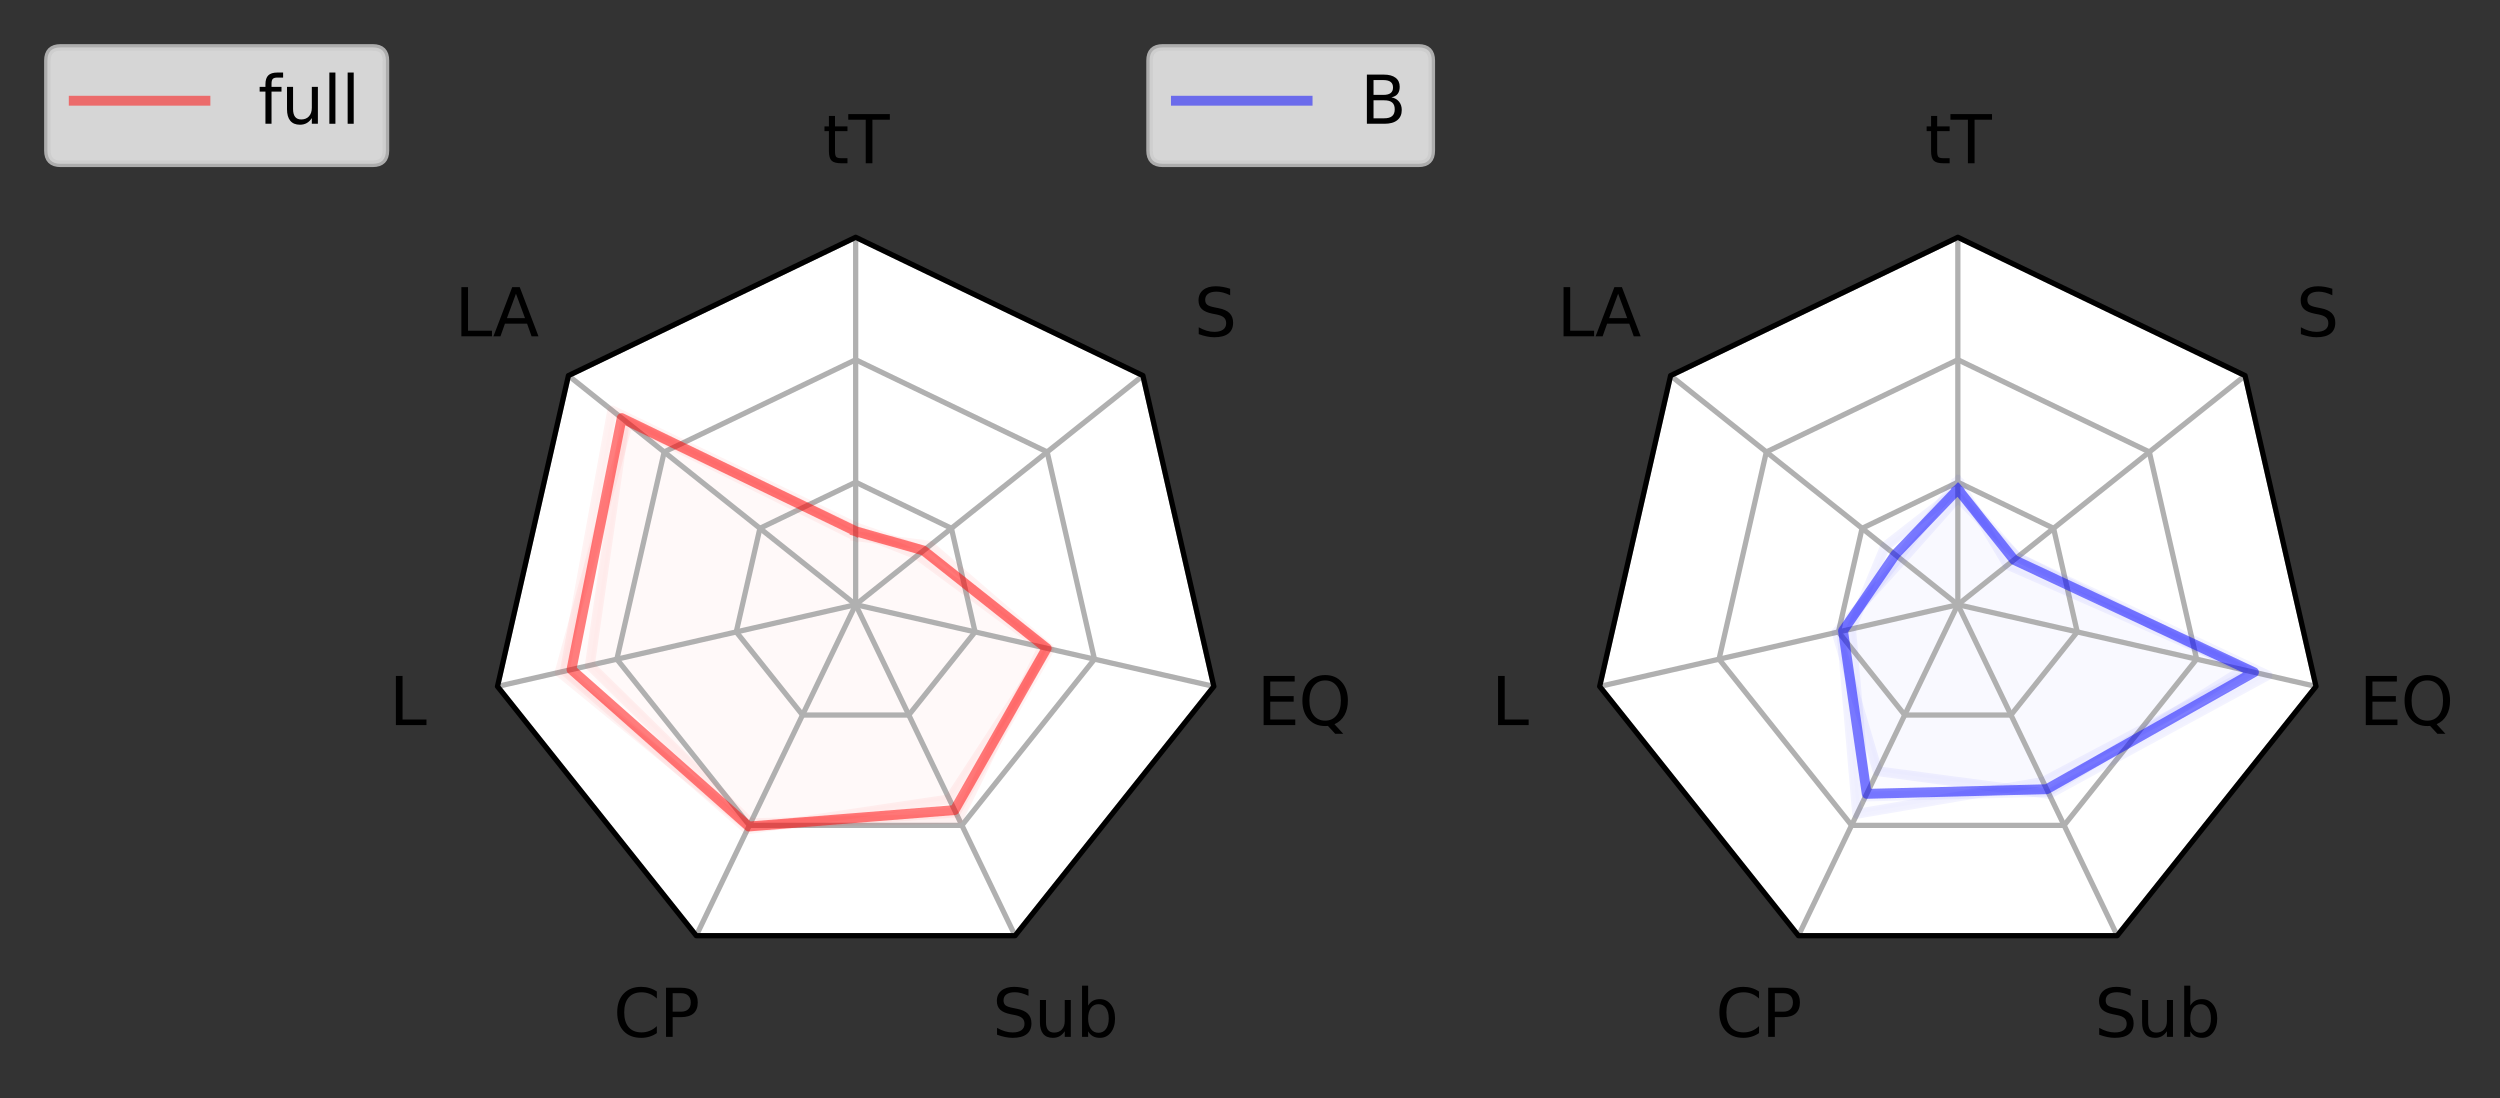<?xml version="1.0" encoding="utf-8" standalone="no"?>
<!DOCTYPE svg PUBLIC "-//W3C//DTD SVG 1.1//EN"
  "http://www.w3.org/Graphics/SVG/1.1/DTD/svg11.dtd">
<svg height="166.765pt" version="1.1" viewBox="0 0 379.705 166.765" width="379.705pt" xmlns="http://www.w3.org/2000/svg" xmlns:xlink="http://www.w3.org/1999/xlink">
 <rect x="0" y="0" width="379.705" height="166.765" fill="#333333" stroke="none"/>
 <defs>
  <style type="text/css">*{stroke-linecap:butt;stroke-linejoin:round;}</style>
 </defs>
 <g id="figure_1">
  <g id="patch_1">
   <path d="M 0 166.765 
L 379.705 166.765 
L 379.705 0 
L 0 0 
z
" style="fill:none;"/>
  </g>
  <g id="axes_1">
   <g id="patch_2">
    <path d="M 129.96 36.038 
L 86.334 57.047 
L 75.559 104.255 
L 105.749 142.112 
L 154.171 142.112 
L 184.361 104.255 
L 173.586 57.047 
z
" style="fill:#ffffff;"/>
   </g>
   <g id="patch_3">
    <path clip-path="url(#p2ae4ff834e)" d="M 129.96 80.08 
L 140.219 83.657 
L 159.154 98.501 
L 144.194 121.395 
L 113.523 125.969 
L 85.787 101.92 
L 92.982 62.349 
z
" style="fill:#ff0000;opacity:0.01;stroke:#ff0000;stroke-linejoin:miter;"/>
   </g>
   <g id="patch_4">
    <path clip-path="url(#p2ae4ff834e)" d="M 129.96 80.557 
L 139.401 84.309 
L 158.351 98.318 
L 145.599 124.313 
L 113.981 125.02 
L 89.583 101.054 
L 94.912 63.889 
z
" style="fill:#ff0000;opacity:0.01;stroke:#ff0000;stroke-linejoin:miter;"/>
   </g>
   <g id="patch_5">
    <path clip-path="url(#p2ae4ff834e)" d="M 129.96 81.432 
L 141.194 82.88 
L 159.41 98.56 
L 145.159 123.398 
L 113.704 125.594 
L 85.007 102.098 
L 95.378 64.26 
z
" style="fill:#ff0000;opacity:0.01;stroke:#ff0000;stroke-linejoin:miter;"/>
   </g>
   <g id="matplotlib.axis_1">
    <g id="xtick_1">
     <g id="line2d_1">
      <path clip-path="url(#p2ae4ff834e)" d="M 129.96 91.838 
L 129.96 83.867 
L 129.96 75.895 
L 129.96 67.924 
L 129.96 59.952 
L 129.96 51.981 
L 129.96 44.01 
L 129.96 36.038 
" style="fill:none;stroke:#b0b0b0;stroke-linecap:square;stroke-width:0.8;"/>
     </g>
     <g id="text_1">
      <!-- tT -->
      <g transform="translate(124.946 24.797)scale(0.1 -0.1)">
       <defs>
        <path d="M 1172 4494 
L 1172 3500 
L 2356 3500 
L 2356 3053 
L 1172 3053 
L 1172 1153 
Q 1172 725 1289 603 
Q 1406 481 1766 481 
L 2356 481 
L 2356 0 
L 1766 0 
Q 1100 0 847 248 
Q 594 497 594 1153 
L 594 3053 
L 172 3053 
L 172 3500 
L 594 3500 
L 594 4494 
L 1172 4494 
z
" id="DejaVuSans-74" transform="scale(0.016)"/>
        <path d="M -19 4666 
L 3928 4666 
L 3928 4134 
L 2272 4134 
L 2272 0 
L 1638 0 
L 1638 4134 
L -19 4134 
L -19 4666 
z
" id="DejaVuSans-54" transform="scale(0.016)"/>
       </defs>
       <use xlink:href="#DejaVuSans-74"/>
       <use x="39.209" xlink:href="#DejaVuSans-54"/>
      </g>
     </g>
    </g>
    <g id="xtick_2">
     <g id="line2d_2">
      <path clip-path="url(#p2ae4ff834e)" d="M 129.96 91.838 
L 136.192 86.868 
L 142.425 81.898 
L 148.657 76.928 
L 154.889 71.958 
L 161.122 66.988 
L 167.354 62.017 
L 173.586 57.047 
" style="fill:none;stroke:#b0b0b0;stroke-linecap:square;stroke-width:0.8;"/>
     </g>
     <g id="text_2">
      <!-- S -->
      <g transform="translate(181.358 51.078)scale(0.1 -0.1)">
       <defs>
        <path d="M 3425 4513 
L 3425 3897 
Q 3066 4069 2747 4153 
Q 2428 4238 2131 4238 
Q 1616 4238 1336 4038 
Q 1056 3838 1056 3469 
Q 1056 3159 1242 3001 
Q 1428 2844 1947 2747 
L 2328 2669 
Q 3034 2534 3370 2195 
Q 3706 1856 3706 1288 
Q 3706 609 3251 259 
Q 2797 -91 1919 -91 
Q 1588 -91 1214 -16 
Q 841 59 441 206 
L 441 856 
Q 825 641 1194 531 
Q 1563 422 1919 422 
Q 2459 422 2753 634 
Q 3047 847 3047 1241 
Q 3047 1584 2836 1778 
Q 2625 1972 2144 2069 
L 1759 2144 
Q 1053 2284 737 2584 
Q 422 2884 422 3419 
Q 422 4038 858 4394 
Q 1294 4750 2059 4750 
Q 2388 4750 2728 4690 
Q 3069 4631 3425 4513 
z
" id="DejaVuSans-53" transform="scale(0.016)"/>
       </defs>
       <use xlink:href="#DejaVuSans-53"/>
      </g>
     </g>
    </g>
    <g id="xtick_3">
     <g id="line2d_3">
      <path clip-path="url(#p2ae4ff834e)" d="M 129.96 91.838 
L 137.732 93.612 
L 145.503 95.386 
L 153.275 97.16 
L 161.046 98.933 
L 168.818 100.707 
L 176.589 102.481 
L 184.361 104.255 
" style="fill:none;stroke:#b0b0b0;stroke-linecap:square;stroke-width:0.8;"/>
     </g>
     <g id="text_3">
      <!-- EQ -->
      <g transform="translate(190.915 110.129)scale(0.1 -0.1)">
       <defs>
        <path d="M 628 4666 
L 3578 4666 
L 3578 4134 
L 1259 4134 
L 1259 2753 
L 3481 2753 
L 3481 2222 
L 1259 2222 
L 1259 531 
L 3634 531 
L 3634 0 
L 628 0 
L 628 4666 
z
" id="DejaVuSans-45" transform="scale(0.016)"/>
        <path d="M 2522 4238 
Q 1834 4238 1429 3725 
Q 1025 3213 1025 2328 
Q 1025 1447 1429 934 
Q 1834 422 2522 422 
Q 3209 422 3611 934 
Q 4013 1447 4013 2328 
Q 4013 3213 3611 3725 
Q 3209 4238 2522 4238 
z
M 3406 84 
L 4238 -825 
L 3475 -825 
L 2784 -78 
Q 2681 -84 2626 -87 
Q 2572 -91 2522 -91 
Q 1538 -91 948 567 
Q 359 1225 359 2328 
Q 359 3434 948 4092 
Q 1538 4750 2522 4750 
Q 3503 4750 4090 4092 
Q 4678 3434 4678 2328 
Q 4678 1516 4351 937 
Q 4025 359 3406 84 
z
" id="DejaVuSans-51" transform="scale(0.016)"/>
       </defs>
       <use xlink:href="#DejaVuSans-45"/>
       <use x="63.184" xlink:href="#DejaVuSans-51"/>
      </g>
     </g>
    </g>
    <g id="xtick_4">
     <g id="line2d_4">
      <path clip-path="url(#p2ae4ff834e)" d="M 129.96 91.838 
L 133.419 99.02 
L 136.877 106.202 
L 140.336 113.384 
L 143.795 120.566 
L 147.253 127.748 
L 150.712 134.93 
L 154.171 142.112 
" style="fill:none;stroke:#b0b0b0;stroke-linecap:square;stroke-width:0.8;"/>
     </g>
     <g id="text_4">
      <!-- Sub -->
      <g transform="translate(150.728 157.485)scale(0.1 -0.1)">
       <defs>
        <path d="M 544 1381 
L 544 3500 
L 1119 3500 
L 1119 1403 
Q 1119 906 1312 657 
Q 1506 409 1894 409 
Q 2359 409 2629 706 
Q 2900 1003 2900 1516 
L 2900 3500 
L 3475 3500 
L 3475 0 
L 2900 0 
L 2900 538 
Q 2691 219 2414 64 
Q 2138 -91 1772 -91 
Q 1169 -91 856 284 
Q 544 659 544 1381 
z
M 1991 3584 
L 1991 3584 
z
" id="DejaVuSans-75" transform="scale(0.016)"/>
        <path d="M 3116 1747 
Q 3116 2381 2855 2742 
Q 2594 3103 2138 3103 
Q 1681 3103 1420 2742 
Q 1159 2381 1159 1747 
Q 1159 1113 1420 752 
Q 1681 391 2138 391 
Q 2594 391 2855 752 
Q 3116 1113 3116 1747 
z
M 1159 2969 
Q 1341 3281 1617 3432 
Q 1894 3584 2278 3584 
Q 2916 3584 3314 3078 
Q 3713 2572 3713 1747 
Q 3713 922 3314 415 
Q 2916 -91 2278 -91 
Q 1894 -91 1617 61 
Q 1341 213 1159 525 
L 1159 0 
L 581 0 
L 581 4863 
L 1159 4863 
L 1159 2969 
z
" id="DejaVuSans-62" transform="scale(0.016)"/>
       </defs>
       <use xlink:href="#DejaVuSans-53"/>
       <use x="63.477" xlink:href="#DejaVuSans-75"/>
       <use x="126.855" xlink:href="#DejaVuSans-62"/>
      </g>
     </g>
    </g>
    <g id="xtick_5">
     <g id="line2d_5">
      <path clip-path="url(#p2ae4ff834e)" d="M 129.96 91.838 
L 126.501 99.02 
L 123.043 106.202 
L 119.584 113.384 
L 116.125 120.566 
L 112.667 127.748 
L 109.208 134.93 
L 105.749 142.112 
" style="fill:none;stroke:#b0b0b0;stroke-linecap:square;stroke-width:0.8;"/>
     </g>
     <g id="text_5">
      <!-- CP -->
      <g transform="translate(93.169 157.485)scale(0.1 -0.1)">
       <defs>
        <path d="M 4122 4306 
L 4122 3641 
Q 3803 3938 3442 4084 
Q 3081 4231 2675 4231 
Q 1875 4231 1450 3742 
Q 1025 3253 1025 2328 
Q 1025 1406 1450 917 
Q 1875 428 2675 428 
Q 3081 428 3442 575 
Q 3803 722 4122 1019 
L 4122 359 
Q 3791 134 3420 21 
Q 3050 -91 2638 -91 
Q 1578 -91 968 557 
Q 359 1206 359 2328 
Q 359 3453 968 4101 
Q 1578 4750 2638 4750 
Q 3056 4750 3426 4639 
Q 3797 4528 4122 4306 
z
" id="DejaVuSans-43" transform="scale(0.016)"/>
        <path d="M 1259 4147 
L 1259 2394 
L 2053 2394 
Q 2494 2394 2734 2622 
Q 2975 2850 2975 3272 
Q 2975 3691 2734 3919 
Q 2494 4147 2053 4147 
L 1259 4147 
z
M 628 4666 
L 2053 4666 
Q 2838 4666 3239 4311 
Q 3641 3956 3641 3272 
Q 3641 2581 3239 2228 
Q 2838 1875 2053 1875 
L 1259 1875 
L 1259 0 
L 628 0 
L 628 4666 
z
" id="DejaVuSans-50" transform="scale(0.016)"/>
       </defs>
       <use xlink:href="#DejaVuSans-43"/>
       <use x="69.824" xlink:href="#DejaVuSans-50"/>
      </g>
     </g>
    </g>
    <g id="xtick_6">
     <g id="line2d_6">
      <path clip-path="url(#p2ae4ff834e)" d="M 129.96 91.838 
L 122.188 93.612 
L 114.417 95.386 
L 106.645 97.16 
L 98.874 98.933 
L 91.102 100.707 
L 83.331 102.481 
L 75.559 104.255 
" style="fill:none;stroke:#b0b0b0;stroke-linecap:square;stroke-width:0.8;"/>
     </g>
     <g id="text_6">
      <!-- L -->
      <g transform="translate(59.124 110.129)scale(0.1 -0.1)">
       <defs>
        <path d="M 628 4666 
L 1259 4666 
L 1259 531 
L 3531 531 
L 3531 0 
L 628 0 
L 628 4666 
z
" id="DejaVuSans-4c" transform="scale(0.016)"/>
       </defs>
       <use xlink:href="#DejaVuSans-4c"/>
      </g>
     </g>
    </g>
    <g id="xtick_7">
     <g id="line2d_7">
      <path clip-path="url(#p2ae4ff834e)" d="M 129.96 91.838 
L 123.728 86.868 
L 117.495 81.898 
L 111.263 76.928 
L 105.031 71.958 
L 98.798 66.988 
L 92.566 62.017 
L 86.334 57.047 
" style="fill:none;stroke:#b0b0b0;stroke-linecap:square;stroke-width:0.8;"/>
     </g>
     <g id="text_7">
      <!-- LA -->
      <g transform="translate(69.069 51.078)scale(0.1 -0.1)">
       <defs>
        <path d="M 2188 4044 
L 1331 1722 
L 3047 1722 
L 2188 4044 
z
M 1831 4666 
L 2547 4666 
L 4325 0 
L 3669 0 
L 3244 1197 
L 1141 1197 
L 716 0 
L 50 0 
L 1831 4666 
z
" id="DejaVuSans-41" transform="scale(0.016)"/>
       </defs>
       <use xlink:href="#DejaVuSans-4c"/>
       <use x="57.963" xlink:href="#DejaVuSans-41"/>
      </g>
     </g>
    </g>
   </g>
   <g id="matplotlib.axis_2">
    <g id="ytick_1">
     <g id="line2d_8">
      <path clip-path="url(#p2ae4ff834e)" d="M 129.96 73.238 
L 144.502 80.241 
L 148.094 95.977 
L 138.03 108.596 
L 121.89 108.596 
L 111.826 95.977 
L 115.418 80.241 
L 129.96 73.238 
" style="fill:none;stroke:#b0b0b0;stroke-linecap:square;stroke-width:0.8;"/>
     </g>
    </g>
    <g id="ytick_2">
     <g id="line2d_9">
      <path clip-path="url(#p2ae4ff834e)" d="M 129.96 54.638 
L 159.044 68.644 
L 166.227 100.116 
L 146.1 125.354 
L 113.82 125.354 
L 93.693 100.116 
L 100.876 68.644 
L 129.96 54.638 
" style="fill:none;stroke:#b0b0b0;stroke-linecap:square;stroke-width:0.8;"/>
     </g>
    </g>
    <g id="ytick_3">
     <g id="line2d_10">
      <path clip-path="url(#p2ae4ff834e)" d="M 129.96 36.038 
L 173.586 57.047 
L 184.361 104.255 
L 154.171 142.112 
L 105.749 142.112 
L 75.559 104.255 
L 86.334 57.047 
L 129.96 36.038 
" style="fill:none;stroke:#b0b0b0;stroke-linecap:square;stroke-width:0.8;"/>
     </g>
    </g>
   </g>
   <g id="line2d_11">
    <path clip-path="url(#p2ae4ff834e)" d="M 129.96 80.69 
L 140.271 83.615 
L 158.971 98.46 
L 144.984 123.035 
L 113.736 125.527 
L 86.792 101.691 
L 94.424 63.499 
L 129.96 80.69 
" style="fill:none;stroke:#ff0000;stroke-linecap:square;stroke-opacity:0.5;stroke-width:1.5;"/>
   </g>
   <g id="line2d_12">
    <path clip-path="url(#p2ae4ff834e)" d="M 129.96 80.08 
L 140.219 83.657 
L 159.154 98.501 
L 144.194 121.395 
L 113.523 125.969 
L 85.787 101.92 
L 92.982 62.349 
L 129.96 80.08 
" style="fill:none;stroke:#ff0000;stroke-linecap:square;stroke-opacity:0.05;stroke-width:1.5;"/>
   </g>
   <g id="line2d_13">
    <path clip-path="url(#p2ae4ff834e)" d="M 129.96 80.557 
L 139.401 84.309 
L 158.351 98.318 
L 145.599 124.313 
L 113.981 125.02 
L 89.583 101.054 
L 94.912 63.889 
L 129.96 80.557 
" style="fill:none;stroke:#ff0000;stroke-linecap:square;stroke-opacity:0.05;stroke-width:1.5;"/>
   </g>
   <g id="line2d_14">
    <path clip-path="url(#p2ae4ff834e)" d="M 129.96 81.432 
L 141.194 82.88 
L 159.41 98.56 
L 145.159 123.398 
L 113.704 125.594 
L 85.007 102.098 
L 95.378 64.26 
L 129.96 81.432 
" style="fill:none;stroke:#ff0000;stroke-linecap:square;stroke-opacity:0.05;stroke-width:1.5;"/>
   </g>
   <g id="patch_6">
    <path d="M 129.96 36.038 
L 86.334 57.047 
L 75.559 104.255 
L 105.749 142.112 
L 154.171 142.112 
L 184.361 104.255 
L 173.586 57.047 
z
" style="fill:none;stroke:#000000;stroke-linecap:square;stroke-linejoin:miter;stroke-width:0.8;"/>
   </g>
   <g id="legend_1">
    <g id="patch_7">
     <path d="M 9.2 24.878 
L 56.614 24.878 
Q 58.614 24.878 58.614 22.878 
L 58.614 9.2 
Q 58.614 7.2 56.614 7.2 
L 9.2 7.2 
Q 7.2 7.2 7.2 9.2 
L 7.2 22.878 
Q 7.2 24.878 9.2 24.878 
z
" style="fill:#ffffff;opacity:0.8;stroke:#cccccc;stroke-linejoin:miter;"/>
    </g>
    <g id="line2d_15">
     <path d="M 11.2 15.298 
L 31.2 15.298 
" style="fill:none;stroke:#ff0000;stroke-linecap:square;stroke-opacity:0.5;stroke-width:1.5;"/>
    </g>
    <g id="line2d_16"/>
    <g id="text_8">
     <!-- full -->
     <g transform="translate(39.2 18.798)scale(0.1 -0.1)">
      <defs>
       <path d="M 2375 4863 
L 2375 4384 
L 1825 4384 
Q 1516 4384 1395 4259 
Q 1275 4134 1275 3809 
L 1275 3500 
L 2222 3500 
L 2222 3053 
L 1275 3053 
L 1275 0 
L 697 0 
L 697 3053 
L 147 3053 
L 147 3500 
L 697 3500 
L 697 3744 
Q 697 4328 969 4595 
Q 1241 4863 1831 4863 
L 2375 4863 
z
" id="DejaVuSans-66" transform="scale(0.016)"/>
       <path d="M 603 4863 
L 1178 4863 
L 1178 0 
L 603 0 
L 603 4863 
z
" id="DejaVuSans-6c" transform="scale(0.016)"/>
      </defs>
      <use xlink:href="#DejaVuSans-66"/>
      <use x="35.205" xlink:href="#DejaVuSans-75"/>
      <use x="98.584" xlink:href="#DejaVuSans-6c"/>
      <use x="126.367" xlink:href="#DejaVuSans-6c"/>
     </g>
    </g>
   </g>
  </g>
  <g id="axes_2">
   <g id="patch_8">
    <path d="M 297.36 36.038 
L 253.734 57.047 
L 242.959 104.255 
L 273.149 142.112 
L 321.571 142.112 
L 351.761 104.255 
L 340.986 57.047 
z
" style="fill:#ffffff;"/>
   </g>
   <g id="patch_9">
    <path clip-path="url(#p3a2c8fe702)" d="M 297.36 74.392 
L 306.369 84.653 
L 340.669 101.723 
L 311.046 120.258 
L 283.327 120.979 
L 281.149 95.538 
L 286.297 83.016 
z
" style="fill:#0000ff;opacity:0.01;stroke:#0000ff;stroke-linejoin:miter;"/>
   </g>
   <g id="patch_10">
    <path clip-path="url(#p3a2c8fe702)" d="M 297.36 73.071 
L 304.939 85.794 
L 341.945 102.014 
L 310.319 118.748 
L 282.064 123.601 
L 279.685 95.872 
L 288.37 84.669 
z
" style="fill:#0000ff;opacity:0.01;stroke:#0000ff;stroke-linejoin:miter;"/>
   </g>
   <g id="patch_11">
    <path clip-path="url(#p3a2c8fe702)" d="M 297.36 75.501 
L 306.376 84.648 
L 344.388 102.572 
L 311.21 120.599 
L 285.179 117.132 
L 278.936 96.043 
L 288.864 85.063 
z
" style="fill:#0000ff;opacity:0.01;stroke:#0000ff;stroke-linejoin:miter;"/>
   </g>
   <g id="matplotlib.axis_3">
    <g id="xtick_8">
     <g id="line2d_17">
      <path clip-path="url(#p3a2c8fe702)" d="M 297.36 91.838 
L 297.36 83.867 
L 297.36 75.895 
L 297.36 67.924 
L 297.36 59.952 
L 297.36 51.981 
L 297.36 44.01 
L 297.36 36.038 
" style="fill:none;stroke:#b0b0b0;stroke-linecap:square;stroke-width:0.8;"/>
     </g>
     <g id="text_9">
      <!-- tT -->
      <g transform="translate(292.346 24.797)scale(0.1 -0.1)">
       <use xlink:href="#DejaVuSans-74"/>
       <use x="39.209" xlink:href="#DejaVuSans-54"/>
      </g>
     </g>
    </g>
    <g id="xtick_9">
     <g id="line2d_18">
      <path clip-path="url(#p3a2c8fe702)" d="M 297.36 91.838 
L 303.592 86.868 
L 309.825 81.898 
L 316.057 76.928 
L 322.289 71.958 
L 328.522 66.988 
L 334.754 62.017 
L 340.986 57.047 
" style="fill:none;stroke:#b0b0b0;stroke-linecap:square;stroke-width:0.8;"/>
     </g>
     <g id="text_10">
      <!-- S -->
      <g transform="translate(348.758 51.078)scale(0.1 -0.1)">
       <use xlink:href="#DejaVuSans-53"/>
      </g>
     </g>
    </g>
    <g id="xtick_10">
     <g id="line2d_19">
      <path clip-path="url(#p3a2c8fe702)" d="M 297.36 91.838 
L 305.132 93.612 
L 312.903 95.386 
L 320.675 97.16 
L 328.446 98.933 
L 336.218 100.707 
L 343.989 102.481 
L 351.761 104.255 
" style="fill:none;stroke:#b0b0b0;stroke-linecap:square;stroke-width:0.8;"/>
     </g>
     <g id="text_11">
      <!-- EQ -->
      <g transform="translate(358.315 110.129)scale(0.1 -0.1)">
       <use xlink:href="#DejaVuSans-45"/>
       <use x="63.184" xlink:href="#DejaVuSans-51"/>
      </g>
     </g>
    </g>
    <g id="xtick_11">
     <g id="line2d_20">
      <path clip-path="url(#p3a2c8fe702)" d="M 297.36 91.838 
L 300.819 99.02 
L 304.277 106.202 
L 307.736 113.384 
L 311.195 120.566 
L 314.653 127.748 
L 318.112 134.93 
L 321.571 142.112 
" style="fill:none;stroke:#b0b0b0;stroke-linecap:square;stroke-width:0.8;"/>
     </g>
     <g id="text_12">
      <!-- Sub -->
      <g transform="translate(318.128 157.485)scale(0.1 -0.1)">
       <use xlink:href="#DejaVuSans-53"/>
       <use x="63.477" xlink:href="#DejaVuSans-75"/>
       <use x="126.855" xlink:href="#DejaVuSans-62"/>
      </g>
     </g>
    </g>
    <g id="xtick_12">
     <g id="line2d_21">
      <path clip-path="url(#p3a2c8fe702)" d="M 297.36 91.838 
L 293.901 99.02 
L 290.443 106.202 
L 286.984 113.384 
L 283.525 120.566 
L 280.067 127.748 
L 276.608 134.93 
L 273.149 142.112 
" style="fill:none;stroke:#b0b0b0;stroke-linecap:square;stroke-width:0.8;"/>
     </g>
     <g id="text_13">
      <!-- CP -->
      <g transform="translate(260.569 157.485)scale(0.1 -0.1)">
       <use xlink:href="#DejaVuSans-43"/>
       <use x="69.824" xlink:href="#DejaVuSans-50"/>
      </g>
     </g>
    </g>
    <g id="xtick_13">
     <g id="line2d_22">
      <path clip-path="url(#p3a2c8fe702)" d="M 297.36 91.838 
L 289.588 93.612 
L 281.817 95.386 
L 274.045 97.16 
L 266.274 98.933 
L 258.502 100.707 
L 250.731 102.481 
L 242.959 104.255 
" style="fill:none;stroke:#b0b0b0;stroke-linecap:square;stroke-width:0.8;"/>
     </g>
     <g id="text_14">
      <!-- L -->
      <g transform="translate(226.524 110.129)scale(0.1 -0.1)">
       <use xlink:href="#DejaVuSans-4c"/>
      </g>
     </g>
    </g>
    <g id="xtick_14">
     <g id="line2d_23">
      <path clip-path="url(#p3a2c8fe702)" d="M 297.36 91.838 
L 291.128 86.868 
L 284.895 81.898 
L 278.663 76.928 
L 272.431 71.958 
L 266.198 66.988 
L 259.966 62.017 
L 253.734 57.047 
" style="fill:none;stroke:#b0b0b0;stroke-linecap:square;stroke-width:0.8;"/>
     </g>
     <g id="text_15">
      <!-- LA -->
      <g transform="translate(236.469 51.078)scale(0.1 -0.1)">
       <use xlink:href="#DejaVuSans-4c"/>
       <use x="57.963" xlink:href="#DejaVuSans-41"/>
      </g>
     </g>
    </g>
   </g>
   <g id="matplotlib.axis_4">
    <g id="ytick_4">
     <g id="line2d_24">
      <path clip-path="url(#p3a2c8fe702)" d="M 297.36 73.238 
L 311.902 80.241 
L 315.494 95.977 
L 305.43 108.596 
L 289.29 108.596 
L 279.226 95.977 
L 282.818 80.241 
L 297.36 73.238 
" style="fill:none;stroke:#b0b0b0;stroke-linecap:square;stroke-width:0.8;"/>
     </g>
    </g>
    <g id="ytick_5">
     <g id="line2d_25">
      <path clip-path="url(#p3a2c8fe702)" d="M 297.36 54.638 
L 326.444 68.644 
L 333.627 100.116 
L 313.5 125.354 
L 281.22 125.354 
L 261.093 100.116 
L 268.276 68.644 
L 297.36 54.638 
" style="fill:none;stroke:#b0b0b0;stroke-linecap:square;stroke-width:0.8;"/>
     </g>
    </g>
    <g id="ytick_6">
     <g id="line2d_26">
      <path clip-path="url(#p3a2c8fe702)" d="M 297.36 36.038 
L 340.986 57.047 
L 351.761 104.255 
L 321.571 142.112 
L 273.149 142.112 
L 242.959 104.255 
L 253.734 57.047 
L 297.36 36.038 
" style="fill:none;stroke:#b0b0b0;stroke-linecap:square;stroke-width:0.8;"/>
     </g>
    </g>
   </g>
   <g id="line2d_27">
    <path clip-path="url(#p3a2c8fe702)" d="M 297.36 74.321 
L 305.895 85.032 
L 342.334 102.103 
L 310.858 119.868 
L 283.523 120.571 
L 279.924 95.818 
L 287.844 84.249 
L 297.36 74.321 
" style="fill:none;stroke:#0000ff;stroke-linecap:square;stroke-opacity:0.5;stroke-width:1.5;"/>
   </g>
   <g id="line2d_28">
    <path clip-path="url(#p3a2c8fe702)" d="M 297.36 74.392 
L 306.369 84.653 
L 340.669 101.723 
L 311.046 120.258 
L 283.327 120.979 
L 281.149 95.538 
L 286.297 83.016 
L 297.36 74.392 
" style="fill:none;stroke:#0000ff;stroke-linecap:square;stroke-opacity:0.05;stroke-width:1.5;"/>
   </g>
   <g id="line2d_29">
    <path clip-path="url(#p3a2c8fe702)" d="M 297.36 73.071 
L 304.939 85.794 
L 341.945 102.014 
L 310.319 118.748 
L 282.064 123.601 
L 279.685 95.872 
L 288.37 84.669 
L 297.36 73.071 
" style="fill:none;stroke:#0000ff;stroke-linecap:square;stroke-opacity:0.05;stroke-width:1.5;"/>
   </g>
   <g id="line2d_30">
    <path clip-path="url(#p3a2c8fe702)" d="M 297.36 75.501 
L 306.376 84.648 
L 344.388 102.572 
L 311.21 120.599 
L 285.179 117.132 
L 278.936 96.043 
L 288.864 85.063 
L 297.36 75.501 
" style="fill:none;stroke:#0000ff;stroke-linecap:square;stroke-opacity:0.05;stroke-width:1.5;"/>
   </g>
   <g id="patch_12">
    <path d="M 297.36 36.038 
L 253.734 57.047 
L 242.959 104.255 
L 273.149 142.112 
L 321.571 142.112 
L 351.761 104.255 
L 340.986 57.047 
z
" style="fill:none;stroke:#000000;stroke-linecap:square;stroke-linejoin:miter;stroke-width:0.8;"/>
   </g>
   <g id="legend_2">
    <g id="patch_13">
     <path d="M 176.6 24.878 
L 215.461 24.878 
Q 217.461 24.878 217.461 22.878 
L 217.461 9.2 
Q 217.461 7.2 215.461 7.2 
L 176.6 7.2 
Q 174.6 7.2 174.6 9.2 
L 174.6 22.878 
Q 174.6 24.878 176.6 24.878 
z
" style="fill:#ffffff;opacity:0.8;stroke:#cccccc;stroke-linejoin:miter;"/>
    </g>
    <g id="line2d_31">
     <path d="M 178.6 15.298 
L 198.6 15.298 
" style="fill:none;stroke:#0000ff;stroke-linecap:square;stroke-opacity:0.5;stroke-width:1.5;"/>
    </g>
    <g id="line2d_32"/>
    <g id="text_16">
     <!-- B -->
     <g transform="translate(206.6 18.798)scale(0.1 -0.1)">
      <defs>
       <path d="M 1259 2228 
L 1259 519 
L 2272 519 
Q 2781 519 3026 730 
Q 3272 941 3272 1375 
Q 3272 1813 3026 2020 
Q 2781 2228 2272 2228 
L 1259 2228 
z
M 1259 4147 
L 1259 2741 
L 2194 2741 
Q 2656 2741 2882 2914 
Q 3109 3088 3109 3444 
Q 3109 3797 2882 3972 
Q 2656 4147 2194 4147 
L 1259 4147 
z
M 628 4666 
L 2241 4666 
Q 2963 4666 3353 4366 
Q 3744 4066 3744 3513 
Q 3744 3084 3544 2831 
Q 3344 2578 2956 2516 
Q 3422 2416 3680 2098 
Q 3938 1781 3938 1306 
Q 3938 681 3513 340 
Q 3088 0 2303 0 
L 628 0 
L 628 4666 
z
" id="DejaVuSans-42" transform="scale(0.016)"/>
      </defs>
      <use xlink:href="#DejaVuSans-42"/>
     </g>
    </g>
   </g>
  </g>
 </g>
 <defs>
  <clipPath id="p2ae4ff834e">
   <path d="M 129.96 36.038 
L 86.334 57.047 
L 75.559 104.255 
L 105.749 142.112 
L 154.171 142.112 
L 184.361 104.255 
L 173.586 57.047 
z
"/>
  </clipPath>
  <clipPath id="p3a2c8fe702">
   <path d="M 297.36 36.038 
L 253.734 57.047 
L 242.959 104.255 
L 273.149 142.112 
L 321.571 142.112 
L 351.761 104.255 
L 340.986 57.047 
z
"/>
  </clipPath>
 </defs>
</svg>
